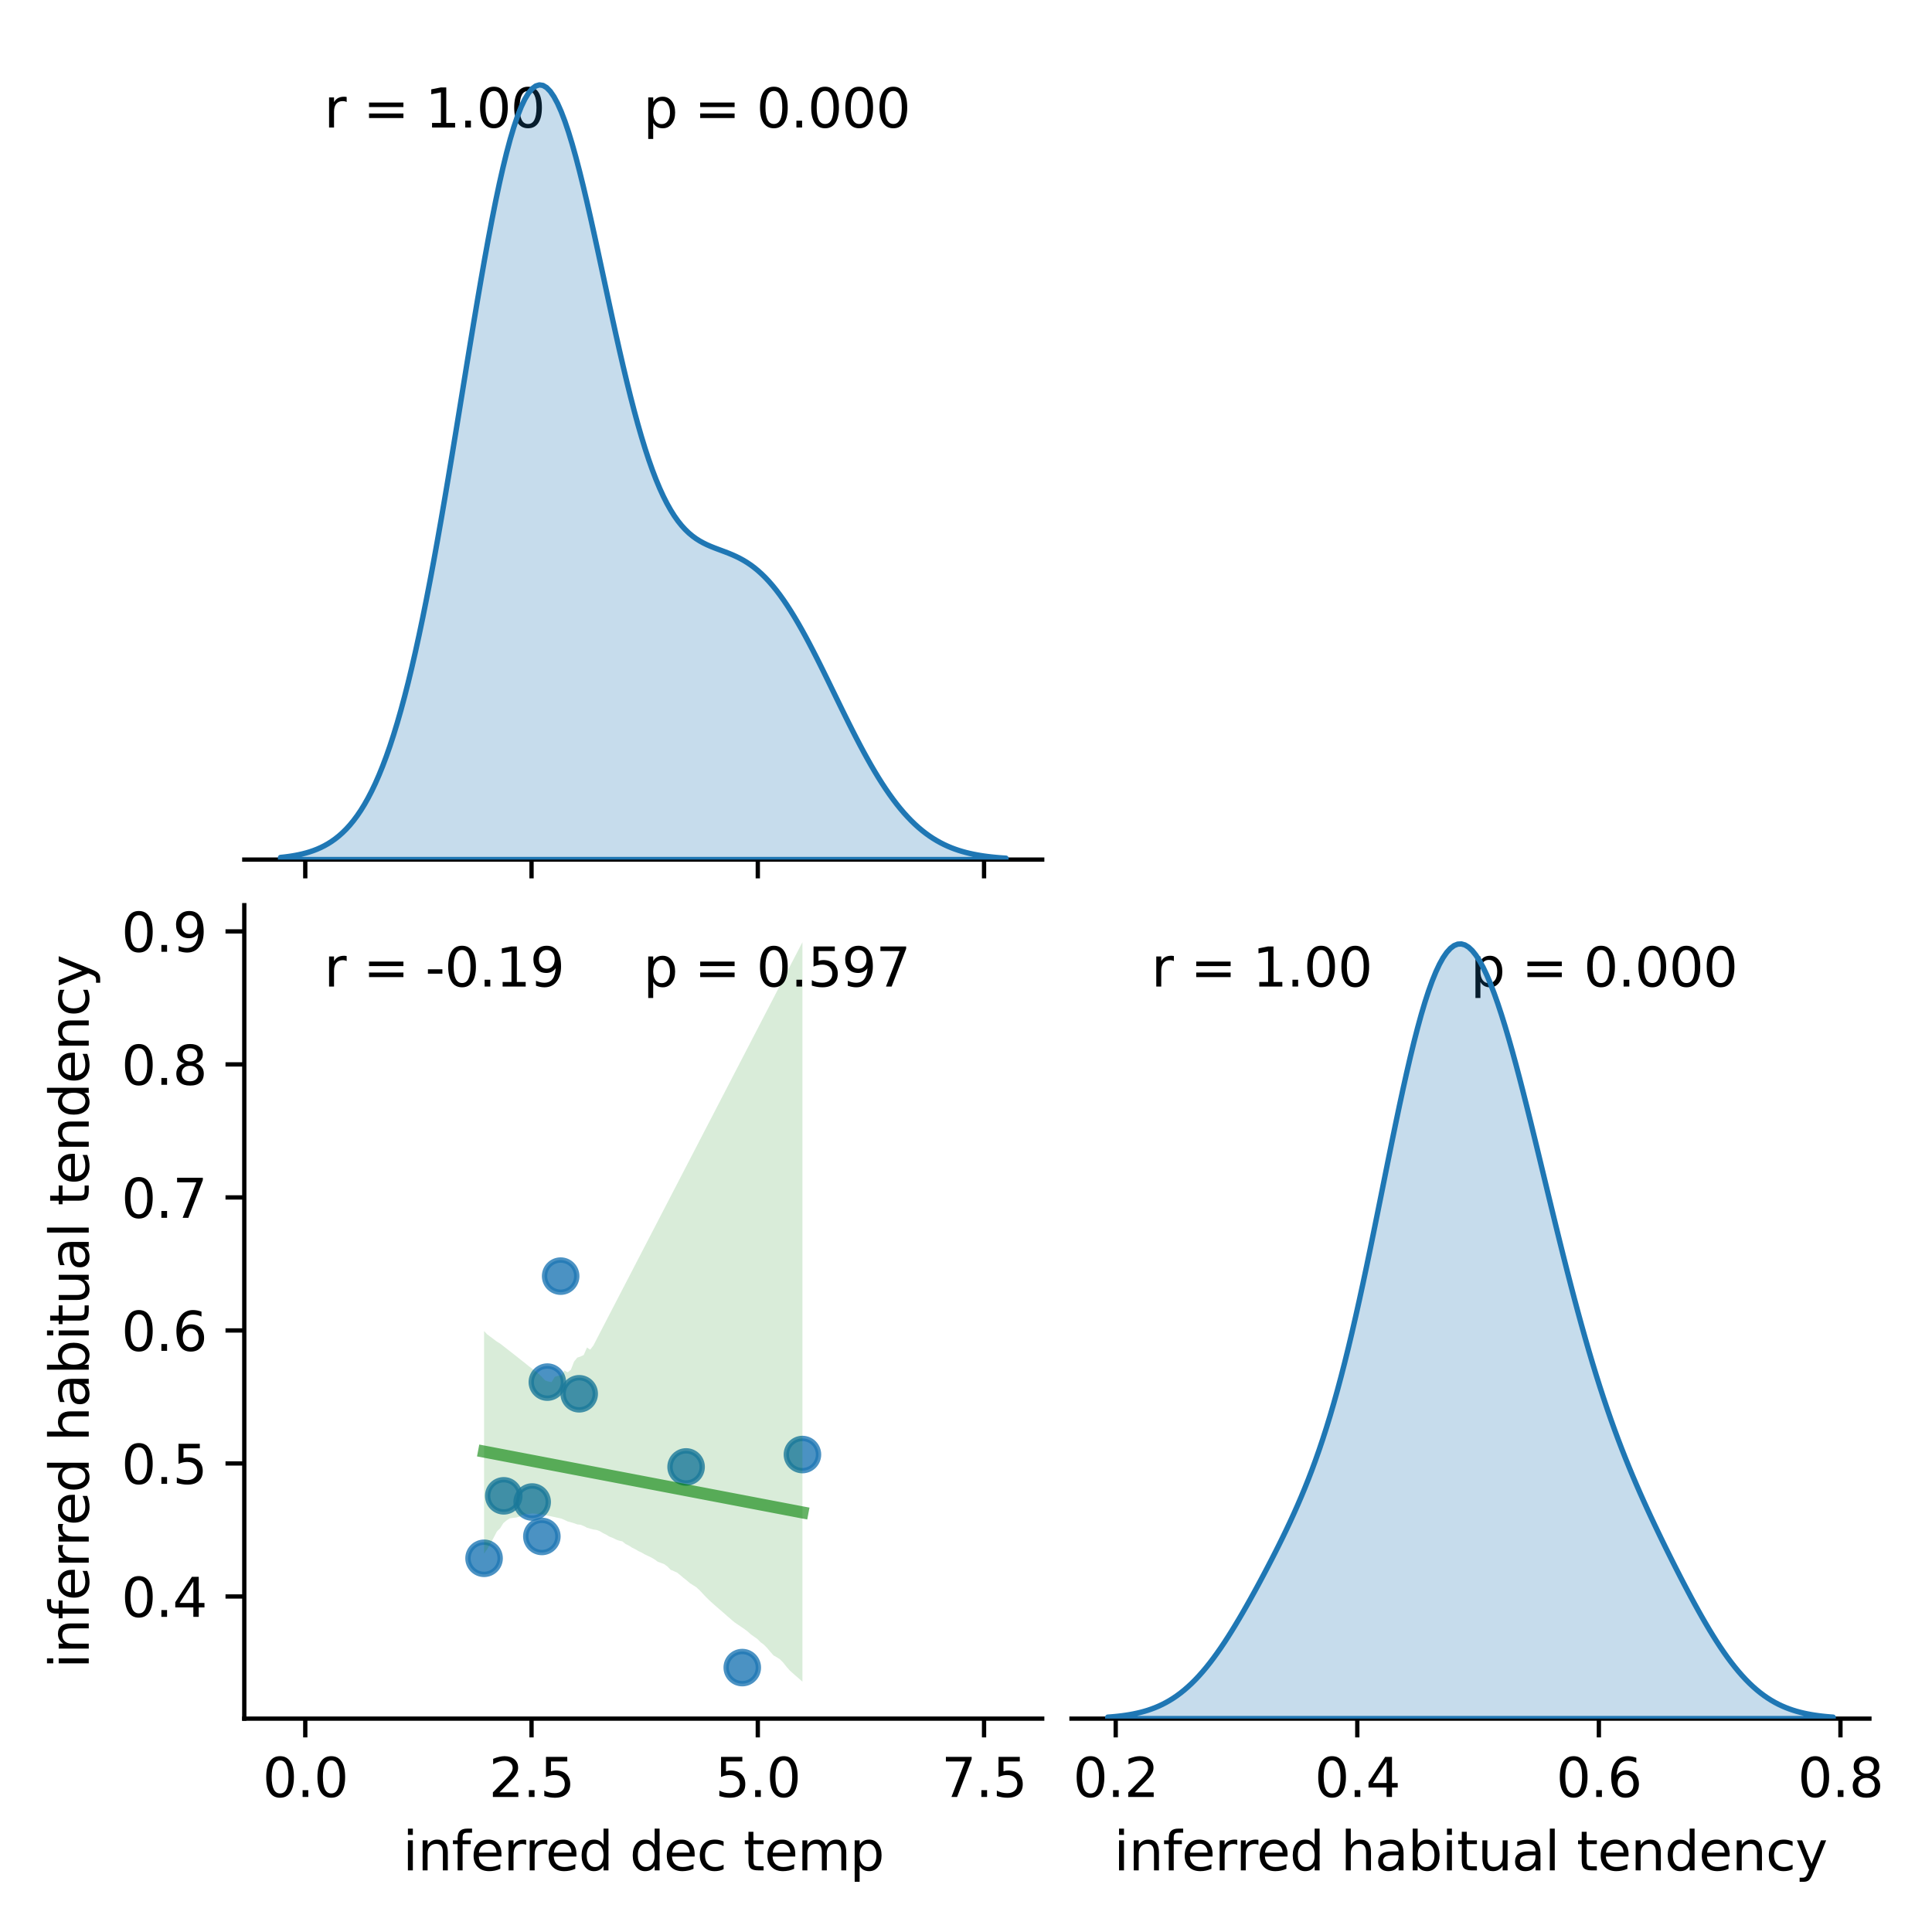 <?xml version="1.0" encoding="utf-8" standalone="no"?>
<!DOCTYPE svg PUBLIC "-//W3C//DTD SVG 1.1//EN"
  "http://www.w3.org/Graphics/SVG/1.1/DTD/svg11.dtd">
<svg xmlns:xlink="http://www.w3.org/1999/xlink" width="360pt" height="360pt" viewBox="0 0 360 360" xmlns="http://www.w3.org/2000/svg" version="1.1">
 <defs>
  <style type="text/css">*{stroke-linejoin: round; stroke-linecap: butt}</style>
 </defs>
 <g id="figure_1">
  <g id="patch_1">
   <path d="M 0 360 
L 360 360 
L 360 0 
L 0 0 
z
" style="fill: #ffffff"/>
  </g>
  <g id="axes_1">
   <g id="patch_2">
    <path d="M 45.52 160.17 
L 194.2 160.17 
L 194.2 8.6 
L 45.52 8.6 
z
" style="fill: #ffffff"/>
   </g>
   <g id="matplotlib.axis_1">
    <g id="xtick_1">
     <g id="line2d_1">
      <defs>
       <path id="m01d8b09041" d="M 0 0 
L 0 3.5 
" style="stroke: #000000; stroke-width: 0.8"/>
      </defs>
      <g>
       <use xlink:href="#m01d8b09041" x="56.883" y="160.17" style="stroke: #000000; stroke-width: 0.8"/>
      </g>
     </g>
    </g>
    <g id="xtick_2">
     <g id="line2d_2">
      <g>
       <use xlink:href="#m01d8b09041" x="99.044" y="160.17" style="stroke: #000000; stroke-width: 0.8"/>
      </g>
     </g>
    </g>
    <g id="xtick_3">
     <g id="line2d_3">
      <g>
       <use xlink:href="#m01d8b09041" x="141.205" y="160.17" style="stroke: #000000; stroke-width: 0.8"/>
      </g>
     </g>
    </g>
    <g id="xtick_4">
     <g id="line2d_4">
      <g>
       <use xlink:href="#m01d8b09041" x="183.365" y="160.17" style="stroke: #000000; stroke-width: 0.8"/>
      </g>
     </g>
    </g>
   </g>
   <g id="patch_3">
    <path d="M 45.52 160.17 
L 194.2 160.17 
" style="fill: none; stroke: #000000; stroke-width: 0.8; stroke-linejoin: miter; stroke-linecap: square"/>
   </g>
   <g id="text_1">
    <!-- r = 1.00  -->
    <g transform="translate(60.388 23.757) scale(0.1 -0.1)">
     <defs>
      <path id="DejaVuSans-72" d="M 2631 2963 
Q 2534 3019 2420 3045 
Q 2306 3072 2169 3072 
Q 1681 3072 1420 2755 
Q 1159 2438 1159 1844 
L 1159 0 
L 581 0 
L 581 3500 
L 1159 3500 
L 1159 2956 
Q 1341 3275 1631 3429 
Q 1922 3584 2338 3584 
Q 2397 3584 2469 3576 
Q 2541 3569 2628 3553 
L 2631 2963 
z
" transform="scale(0.016)"/>
      <path id="DejaVuSans-20" transform="scale(0.016)"/>
      <path id="DejaVuSans-3d" d="M 678 2906 
L 4684 2906 
L 4684 2381 
L 678 2381 
L 678 2906 
z
M 678 1631 
L 4684 1631 
L 4684 1100 
L 678 1100 
L 678 1631 
z
" transform="scale(0.016)"/>
      <path id="DejaVuSans-31" d="M 794 531 
L 1825 531 
L 1825 4091 
L 703 3866 
L 703 4441 
L 1819 4666 
L 2450 4666 
L 2450 531 
L 3481 531 
L 3481 0 
L 794 0 
L 794 531 
z
" transform="scale(0.016)"/>
      <path id="DejaVuSans-2e" d="M 684 794 
L 1344 794 
L 1344 0 
L 684 0 
L 684 794 
z
" transform="scale(0.016)"/>
      <path id="DejaVuSans-30" d="M 2034 4250 
Q 1547 4250 1301 3770 
Q 1056 3291 1056 2328 
Q 1056 1369 1301 889 
Q 1547 409 2034 409 
Q 2525 409 2770 889 
Q 3016 1369 3016 2328 
Q 3016 3291 2770 3770 
Q 2525 4250 2034 4250 
z
M 2034 4750 
Q 2819 4750 3233 4129 
Q 3647 3509 3647 2328 
Q 3647 1150 3233 529 
Q 2819 -91 2034 -91 
Q 1250 -91 836 529 
Q 422 1150 422 2328 
Q 422 3509 836 4129 
Q 1250 4750 2034 4750 
z
" transform="scale(0.016)"/>
     </defs>
     <use xlink:href="#DejaVuSans-72"/>
     <use xlink:href="#DejaVuSans-20" x="41.113"/>
     <use xlink:href="#DejaVuSans-3d" x="72.9"/>
     <use xlink:href="#DejaVuSans-20" x="156.689"/>
     <use xlink:href="#DejaVuSans-31" x="188.477"/>
     <use xlink:href="#DejaVuSans-2e" x="252.1"/>
     <use xlink:href="#DejaVuSans-30" x="283.887"/>
     <use xlink:href="#DejaVuSans-30" x="347.51"/>
     <use xlink:href="#DejaVuSans-20" x="411.133"/>
    </g>
   </g>
   <g id="text_2">
    <!-- p = 0.000 -->
    <g transform="translate(119.86 23.757) scale(0.1 -0.1)">
     <defs>
      <path id="DejaVuSans-70" d="M 1159 525 
L 1159 -1331 
L 581 -1331 
L 581 3500 
L 1159 3500 
L 1159 2969 
Q 1341 3281 1617 3432 
Q 1894 3584 2278 3584 
Q 2916 3584 3314 3078 
Q 3713 2572 3713 1747 
Q 3713 922 3314 415 
Q 2916 -91 2278 -91 
Q 1894 -91 1617 61 
Q 1341 213 1159 525 
z
M 3116 1747 
Q 3116 2381 2855 2742 
Q 2594 3103 2138 3103 
Q 1681 3103 1420 2742 
Q 1159 2381 1159 1747 
Q 1159 1113 1420 752 
Q 1681 391 2138 391 
Q 2594 391 2855 752 
Q 3116 1113 3116 1747 
z
" transform="scale(0.016)"/>
     </defs>
     <use xlink:href="#DejaVuSans-70"/>
     <use xlink:href="#DejaVuSans-20" x="63.477"/>
     <use xlink:href="#DejaVuSans-3d" x="95.264"/>
     <use xlink:href="#DejaVuSans-20" x="179.053"/>
     <use xlink:href="#DejaVuSans-30" x="210.84"/>
     <use xlink:href="#DejaVuSans-2e" x="274.463"/>
     <use xlink:href="#DejaVuSans-30" x="306.25"/>
     <use xlink:href="#DejaVuSans-30" x="369.873"/>
     <use xlink:href="#DejaVuSans-30" x="433.496"/>
    </g>
   </g>
  </g>
  <g id="axes_2">
   <g id="patch_4">
    <path d="M 45.52 320.24 
L 194.2 320.24 
L 194.2 168.67 
L 45.52 168.67 
z
" style="fill: #ffffff"/>
   </g>
   <g id="PathCollection_1">
    <defs>
     <path id="m8be50005af" d="M 0 3 
C 0.796 3 1.559 2.684 2.121 2.121 
C 2.684 1.559 3 0.796 3 0 
C 3 -0.796 2.684 -1.559 2.121 -2.121 
C 1.559 -2.684 0.796 -3 0 -3 
C -0.796 -3 -1.559 -2.684 -2.121 -2.121 
C -2.684 -1.559 -3 -0.796 -3 0 
C -3 0.796 -2.684 1.559 -2.121 2.121 
C -1.559 2.684 -0.796 3 0 3 
z
" style="stroke: #1f77b4; stroke-opacity: 0.8"/>
    </defs>
    <g clip-path="url(#p40cbbec56c)">
     <use xlink:href="#m8be50005af" x="149.521" y="271.034" style="fill: #1f77b4; fill-opacity: 0.8; stroke: #1f77b4; stroke-opacity: 0.8"/>
     <use xlink:href="#m8be50005af" x="100.967" y="286.292" style="fill: #1f77b4; fill-opacity: 0.8; stroke: #1f77b4; stroke-opacity: 0.8"/>
     <use xlink:href="#m8be50005af" x="99.162" y="279.879" style="fill: #1f77b4; fill-opacity: 0.8; stroke: #1f77b4; stroke-opacity: 0.8"/>
     <use xlink:href="#m8be50005af" x="127.845" y="273.343" style="fill: #1f77b4; fill-opacity: 0.8; stroke: #1f77b4; stroke-opacity: 0.8"/>
     <use xlink:href="#m8be50005af" x="104.469" y="237.788" style="fill: #1f77b4; fill-opacity: 0.8; stroke: #1f77b4; stroke-opacity: 0.8"/>
     <use xlink:href="#m8be50005af" x="90.199" y="290.366" style="fill: #1f77b4; fill-opacity: 0.8; stroke: #1f77b4; stroke-opacity: 0.8"/>
     <use xlink:href="#m8be50005af" x="101.991" y="257.537" style="fill: #1f77b4; fill-opacity: 0.8; stroke: #1f77b4; stroke-opacity: 0.8"/>
     <use xlink:href="#m8be50005af" x="138.311" y="310.731" style="fill: #1f77b4; fill-opacity: 0.8; stroke: #1f77b4; stroke-opacity: 0.8"/>
     <use xlink:href="#m8be50005af" x="107.925" y="259.711" style="fill: #1f77b4; fill-opacity: 0.8; stroke: #1f77b4; stroke-opacity: 0.8"/>
     <use xlink:href="#m8be50005af" x="93.867" y="278.726" style="fill: #1f77b4; fill-opacity: 0.8; stroke: #1f77b4; stroke-opacity: 0.8"/>
    </g>
   </g>
   <g id="PolyCollection_1">
    <path d="M 90.199 248.02 
L 90.199 289.488 
L 90.798 288.646 
L 91.397 287.624 
L 91.996 286.509 
L 92.595 285.37 
L 93.195 284.766 
L 93.794 283.809 
L 94.393 283.313 
L 94.992 282.921 
L 95.592 282.834 
L 96.191 282.767 
L 96.79 282.609 
L 97.389 282.242 
L 97.988 282.105 
L 98.588 282.106 
L 99.187 282.003 
L 99.786 282.06 
L 100.385 282.141 
L 100.984 282.183 
L 101.584 282.302 
L 102.183 282.44 
L 102.782 282.567 
L 103.381 282.698 
L 103.981 282.827 
L 104.58 282.961 
L 105.179 283.211 
L 105.778 283.497 
L 106.377 283.653 
L 106.977 283.836 
L 107.576 284.05 
L 108.175 284.115 
L 108.774 284.35 
L 109.374 284.665 
L 109.973 284.839 
L 110.572 284.999 
L 111.171 285.09 
L 111.77 285.309 
L 112.37 285.678 
L 112.969 285.969 
L 113.568 286.334 
L 114.167 286.562 
L 114.767 286.861 
L 115.366 287.085 
L 115.965 287.208 
L 116.564 287.696 
L 117.163 287.987 
L 117.763 288.371 
L 118.362 288.667 
L 118.961 289.026 
L 119.56 289.304 
L 120.159 289.645 
L 120.759 289.931 
L 121.358 290.217 
L 121.957 290.565 
L 122.556 290.998 
L 123.156 291.224 
L 123.755 291.446 
L 124.354 291.884 
L 124.953 292.495 
L 125.552 292.758 
L 126.152 293.022 
L 126.751 293.497 
L 127.35 294.014 
L 127.949 294.475 
L 128.549 294.998 
L 129.148 295.376 
L 129.747 295.761 
L 130.346 296.31 
L 130.945 296.943 
L 131.545 297.582 
L 132.144 298.173 
L 132.743 298.715 
L 133.342 299.245 
L 133.942 299.765 
L 134.541 300.284 
L 135.14 300.807 
L 135.739 301.332 
L 136.338 301.856 
L 136.938 302.344 
L 137.537 302.753 
L 138.136 303.16 
L 138.735 303.567 
L 139.335 304.025 
L 139.934 304.562 
L 140.533 304.984 
L 141.132 305.406 
L 141.731 306.012 
L 142.331 306.458 
L 142.93 307.07 
L 143.529 307.777 
L 144.128 308.459 
L 144.727 308.794 
L 145.327 309.183 
L 145.926 309.789 
L 146.525 310.541 
L 147.124 311.232 
L 147.724 311.78 
L 148.323 312.304 
L 148.922 312.827 
L 149.521 313.35 
L 149.521 175.56 
L 149.521 175.56 
L 148.922 176.716 
L 148.323 177.871 
L 147.724 179.027 
L 147.124 180.183 
L 146.525 181.339 
L 145.926 182.495 
L 145.327 183.651 
L 144.727 184.807 
L 144.128 185.963 
L 143.529 187.119 
L 142.93 188.275 
L 142.331 189.431 
L 141.731 190.587 
L 141.132 191.743 
L 140.533 192.899 
L 139.934 194.055 
L 139.335 195.211 
L 138.735 196.367 
L 138.136 197.523 
L 137.537 198.679 
L 136.938 199.835 
L 136.338 200.991 
L 135.739 202.147 
L 135.14 203.303 
L 134.541 204.459 
L 133.942 205.615 
L 133.342 206.771 
L 132.743 207.926 
L 132.144 209.082 
L 131.545 210.238 
L 130.945 211.394 
L 130.346 212.55 
L 129.747 213.706 
L 129.148 214.862 
L 128.549 216.018 
L 127.949 217.174 
L 127.35 218.33 
L 126.751 219.486 
L 126.152 220.642 
L 125.552 221.798 
L 124.953 222.954 
L 124.354 224.11 
L 123.755 225.266 
L 123.156 226.422 
L 122.556 227.578 
L 121.957 228.734 
L 121.358 229.89 
L 120.759 231.046 
L 120.159 232.202 
L 119.56 233.358 
L 118.961 234.514 
L 118.362 235.67 
L 117.763 236.826 
L 117.163 237.982 
L 116.564 239.137 
L 115.965 240.293 
L 115.366 241.449 
L 114.767 242.605 
L 114.167 243.761 
L 113.568 244.917 
L 112.969 246.073 
L 112.37 247.229 
L 111.77 248.391 
L 111.171 249.552 
L 110.572 250.714 
L 109.973 251.484 
L 109.374 251.09 
L 108.774 252.482 
L 108.175 252.764 
L 107.576 252.969 
L 106.977 253.69 
L 106.377 255.231 
L 105.778 255.712 
L 105.179 255.37 
L 104.58 256.364 
L 103.981 256.354 
L 103.381 256.56 
L 102.782 257.53 
L 102.183 257.421 
L 101.584 257.224 
L 100.984 256.602 
L 100.385 256.013 
L 99.786 255.527 
L 99.187 255.068 
L 98.588 254.614 
L 97.988 254.125 
L 97.389 253.648 
L 96.79 253.174 
L 96.191 252.702 
L 95.592 252.23 
L 94.992 251.761 
L 94.393 251.293 
L 93.794 250.826 
L 93.195 250.359 
L 92.595 249.992 
L 91.996 249.55 
L 91.397 249.096 
L 90.798 248.658 
L 90.199 248.02 
z
" clip-path="url(#p40cbbec56c)" style="fill: #008000; fill-opacity: 0.15"/>
   </g>
   <g id="matplotlib.axis_2">
    <g id="xtick_5">
     <g id="line2d_5">
      <g>
       <use xlink:href="#m01d8b09041" x="56.883" y="320.24" style="stroke: #000000; stroke-width: 0.8"/>
      </g>
     </g>
     <g id="text_3">
      <!-- 0.0 -->
      <g transform="translate(48.932 334.838) scale(0.1 -0.1)">
       <use xlink:href="#DejaVuSans-30"/>
       <use xlink:href="#DejaVuSans-2e" x="63.623"/>
       <use xlink:href="#DejaVuSans-30" x="95.41"/>
      </g>
     </g>
    </g>
    <g id="xtick_6">
     <g id="line2d_6">
      <g>
       <use xlink:href="#m01d8b09041" x="99.044" y="320.24" style="stroke: #000000; stroke-width: 0.8"/>
      </g>
     </g>
     <g id="text_4">
      <!-- 2.5 -->
      <g transform="translate(91.092 334.838) scale(0.1 -0.1)">
       <defs>
        <path id="DejaVuSans-32" d="M 1228 531 
L 3431 531 
L 3431 0 
L 469 0 
L 469 531 
Q 828 903 1448 1529 
Q 2069 2156 2228 2338 
Q 2531 2678 2651 2914 
Q 2772 3150 2772 3378 
Q 2772 3750 2511 3984 
Q 2250 4219 1831 4219 
Q 1534 4219 1204 4116 
Q 875 4013 500 3803 
L 500 4441 
Q 881 4594 1212 4672 
Q 1544 4750 1819 4750 
Q 2544 4750 2975 4387 
Q 3406 4025 3406 3419 
Q 3406 3131 3298 2873 
Q 3191 2616 2906 2266 
Q 2828 2175 2409 1742 
Q 1991 1309 1228 531 
z
" transform="scale(0.016)"/>
        <path id="DejaVuSans-35" d="M 691 4666 
L 3169 4666 
L 3169 4134 
L 1269 4134 
L 1269 2991 
Q 1406 3038 1543 3061 
Q 1681 3084 1819 3084 
Q 2600 3084 3056 2656 
Q 3513 2228 3513 1497 
Q 3513 744 3044 326 
Q 2575 -91 1722 -91 
Q 1428 -91 1123 -41 
Q 819 9 494 109 
L 494 744 
Q 775 591 1075 516 
Q 1375 441 1709 441 
Q 2250 441 2565 725 
Q 2881 1009 2881 1497 
Q 2881 1984 2565 2268 
Q 2250 2553 1709 2553 
Q 1456 2553 1204 2497 
Q 953 2441 691 2322 
L 691 4666 
z
" transform="scale(0.016)"/>
       </defs>
       <use xlink:href="#DejaVuSans-32"/>
       <use xlink:href="#DejaVuSans-2e" x="63.623"/>
       <use xlink:href="#DejaVuSans-35" x="95.41"/>
      </g>
     </g>
    </g>
    <g id="xtick_7">
     <g id="line2d_7">
      <g>
       <use xlink:href="#m01d8b09041" x="141.205" y="320.24" style="stroke: #000000; stroke-width: 0.8"/>
      </g>
     </g>
     <g id="text_5">
      <!-- 5.0 -->
      <g transform="translate(133.253 334.838) scale(0.1 -0.1)">
       <use xlink:href="#DejaVuSans-35"/>
       <use xlink:href="#DejaVuSans-2e" x="63.623"/>
       <use xlink:href="#DejaVuSans-30" x="95.41"/>
      </g>
     </g>
    </g>
    <g id="xtick_8">
     <g id="line2d_8">
      <g>
       <use xlink:href="#m01d8b09041" x="183.365" y="320.24" style="stroke: #000000; stroke-width: 0.8"/>
      </g>
     </g>
     <g id="text_6">
      <!-- 7.5 -->
      <g transform="translate(175.414 334.838) scale(0.1 -0.1)">
       <defs>
        <path id="DejaVuSans-37" d="M 525 4666 
L 3525 4666 
L 3525 4397 
L 1831 0 
L 1172 0 
L 2766 4134 
L 525 4134 
L 525 4666 
z
" transform="scale(0.016)"/>
       </defs>
       <use xlink:href="#DejaVuSans-37"/>
       <use xlink:href="#DejaVuSans-2e" x="63.623"/>
       <use xlink:href="#DejaVuSans-35" x="95.41"/>
      </g>
     </g>
    </g>
    <g id="text_7">
     <!-- inferred dec temp -->
     <g transform="translate(75.044 348.517) scale(0.1 -0.1)">
      <defs>
       <path id="DejaVuSans-69" d="M 603 3500 
L 1178 3500 
L 1178 0 
L 603 0 
L 603 3500 
z
M 603 4863 
L 1178 4863 
L 1178 4134 
L 603 4134 
L 603 4863 
z
" transform="scale(0.016)"/>
       <path id="DejaVuSans-6e" d="M 3513 2113 
L 3513 0 
L 2938 0 
L 2938 2094 
Q 2938 2591 2744 2837 
Q 2550 3084 2163 3084 
Q 1697 3084 1428 2787 
Q 1159 2491 1159 1978 
L 1159 0 
L 581 0 
L 581 3500 
L 1159 3500 
L 1159 2956 
Q 1366 3272 1645 3428 
Q 1925 3584 2291 3584 
Q 2894 3584 3203 3211 
Q 3513 2838 3513 2113 
z
" transform="scale(0.016)"/>
       <path id="DejaVuSans-66" d="M 2375 4863 
L 2375 4384 
L 1825 4384 
Q 1516 4384 1395 4259 
Q 1275 4134 1275 3809 
L 1275 3500 
L 2222 3500 
L 2222 3053 
L 1275 3053 
L 1275 0 
L 697 0 
L 697 3053 
L 147 3053 
L 147 3500 
L 697 3500 
L 697 3744 
Q 697 4328 969 4595 
Q 1241 4863 1831 4863 
L 2375 4863 
z
" transform="scale(0.016)"/>
       <path id="DejaVuSans-65" d="M 3597 1894 
L 3597 1613 
L 953 1613 
Q 991 1019 1311 708 
Q 1631 397 2203 397 
Q 2534 397 2845 478 
Q 3156 559 3463 722 
L 3463 178 
Q 3153 47 2828 -22 
Q 2503 -91 2169 -91 
Q 1331 -91 842 396 
Q 353 884 353 1716 
Q 353 2575 817 3079 
Q 1281 3584 2069 3584 
Q 2775 3584 3186 3129 
Q 3597 2675 3597 1894 
z
M 3022 2063 
Q 3016 2534 2758 2815 
Q 2500 3097 2075 3097 
Q 1594 3097 1305 2825 
Q 1016 2553 972 2059 
L 3022 2063 
z
" transform="scale(0.016)"/>
       <path id="DejaVuSans-64" d="M 2906 2969 
L 2906 4863 
L 3481 4863 
L 3481 0 
L 2906 0 
L 2906 525 
Q 2725 213 2448 61 
Q 2172 -91 1784 -91 
Q 1150 -91 751 415 
Q 353 922 353 1747 
Q 353 2572 751 3078 
Q 1150 3584 1784 3584 
Q 2172 3584 2448 3432 
Q 2725 3281 2906 2969 
z
M 947 1747 
Q 947 1113 1208 752 
Q 1469 391 1925 391 
Q 2381 391 2643 752 
Q 2906 1113 2906 1747 
Q 2906 2381 2643 2742 
Q 2381 3103 1925 3103 
Q 1469 3103 1208 2742 
Q 947 2381 947 1747 
z
" transform="scale(0.016)"/>
       <path id="DejaVuSans-63" d="M 3122 3366 
L 3122 2828 
Q 2878 2963 2633 3030 
Q 2388 3097 2138 3097 
Q 1578 3097 1268 2742 
Q 959 2388 959 1747 
Q 959 1106 1268 751 
Q 1578 397 2138 397 
Q 2388 397 2633 464 
Q 2878 531 3122 666 
L 3122 134 
Q 2881 22 2623 -34 
Q 2366 -91 2075 -91 
Q 1284 -91 818 406 
Q 353 903 353 1747 
Q 353 2603 823 3093 
Q 1294 3584 2113 3584 
Q 2378 3584 2631 3529 
Q 2884 3475 3122 3366 
z
" transform="scale(0.016)"/>
       <path id="DejaVuSans-74" d="M 1172 4494 
L 1172 3500 
L 2356 3500 
L 2356 3053 
L 1172 3053 
L 1172 1153 
Q 1172 725 1289 603 
Q 1406 481 1766 481 
L 2356 481 
L 2356 0 
L 1766 0 
Q 1100 0 847 248 
Q 594 497 594 1153 
L 594 3053 
L 172 3053 
L 172 3500 
L 594 3500 
L 594 4494 
L 1172 4494 
z
" transform="scale(0.016)"/>
       <path id="DejaVuSans-6d" d="M 3328 2828 
Q 3544 3216 3844 3400 
Q 4144 3584 4550 3584 
Q 5097 3584 5394 3201 
Q 5691 2819 5691 2113 
L 5691 0 
L 5113 0 
L 5113 2094 
Q 5113 2597 4934 2840 
Q 4756 3084 4391 3084 
Q 3944 3084 3684 2787 
Q 3425 2491 3425 1978 
L 3425 0 
L 2847 0 
L 2847 2094 
Q 2847 2600 2669 2842 
Q 2491 3084 2119 3084 
Q 1678 3084 1418 2786 
Q 1159 2488 1159 1978 
L 1159 0 
L 581 0 
L 581 3500 
L 1159 3500 
L 1159 2956 
Q 1356 3278 1631 3431 
Q 1906 3584 2284 3584 
Q 2666 3584 2933 3390 
Q 3200 3197 3328 2828 
z
" transform="scale(0.016)"/>
      </defs>
      <use xlink:href="#DejaVuSans-69"/>
      <use xlink:href="#DejaVuSans-6e" x="27.783"/>
      <use xlink:href="#DejaVuSans-66" x="91.162"/>
      <use xlink:href="#DejaVuSans-65" x="126.367"/>
      <use xlink:href="#DejaVuSans-72" x="187.891"/>
      <use xlink:href="#DejaVuSans-72" x="227.254"/>
      <use xlink:href="#DejaVuSans-65" x="266.117"/>
      <use xlink:href="#DejaVuSans-64" x="327.641"/>
      <use xlink:href="#DejaVuSans-20" x="391.117"/>
      <use xlink:href="#DejaVuSans-64" x="422.904"/>
      <use xlink:href="#DejaVuSans-65" x="486.381"/>
      <use xlink:href="#DejaVuSans-63" x="547.904"/>
      <use xlink:href="#DejaVuSans-20" x="602.885"/>
      <use xlink:href="#DejaVuSans-74" x="634.672"/>
      <use xlink:href="#DejaVuSans-65" x="673.881"/>
      <use xlink:href="#DejaVuSans-6d" x="735.404"/>
      <use xlink:href="#DejaVuSans-70" x="832.816"/>
     </g>
    </g>
   </g>
   <g id="matplotlib.axis_3">
    <g id="ytick_1">
     <g id="line2d_9">
      <defs>
       <path id="m5fd5600600" d="M 0 0 
L -3.5 0 
" style="stroke: #000000; stroke-width: 0.8"/>
      </defs>
      <g>
       <use xlink:href="#m5fd5600600" x="45.52" y="297.481" style="stroke: #000000; stroke-width: 0.8"/>
      </g>
     </g>
     <g id="text_8">
      <!-- 0.4 -->
      <g transform="translate(22.617 301.28) scale(0.1 -0.1)">
       <defs>
        <path id="DejaVuSans-34" d="M 2419 4116 
L 825 1625 
L 2419 1625 
L 2419 4116 
z
M 2253 4666 
L 3047 4666 
L 3047 1625 
L 3713 1625 
L 3713 1100 
L 3047 1100 
L 3047 0 
L 2419 0 
L 2419 1100 
L 313 1100 
L 313 1709 
L 2253 4666 
z
" transform="scale(0.016)"/>
       </defs>
       <use xlink:href="#DejaVuSans-30"/>
       <use xlink:href="#DejaVuSans-2e" x="63.623"/>
       <use xlink:href="#DejaVuSans-34" x="95.41"/>
      </g>
     </g>
    </g>
    <g id="ytick_2">
     <g id="line2d_10">
      <g>
       <use xlink:href="#m5fd5600600" x="45.52" y="272.695" style="stroke: #000000; stroke-width: 0.8"/>
      </g>
     </g>
     <g id="text_9">
      <!-- 0.5 -->
      <g transform="translate(22.617 276.494) scale(0.1 -0.1)">
       <use xlink:href="#DejaVuSans-30"/>
       <use xlink:href="#DejaVuSans-2e" x="63.623"/>
       <use xlink:href="#DejaVuSans-35" x="95.41"/>
      </g>
     </g>
    </g>
    <g id="ytick_3">
     <g id="line2d_11">
      <g>
       <use xlink:href="#m5fd5600600" x="45.52" y="247.909" style="stroke: #000000; stroke-width: 0.8"/>
      </g>
     </g>
     <g id="text_10">
      <!-- 0.6 -->
      <g transform="translate(22.617 251.708) scale(0.1 -0.1)">
       <defs>
        <path id="DejaVuSans-36" d="M 2113 2584 
Q 1688 2584 1439 2293 
Q 1191 2003 1191 1497 
Q 1191 994 1439 701 
Q 1688 409 2113 409 
Q 2538 409 2786 701 
Q 3034 994 3034 1497 
Q 3034 2003 2786 2293 
Q 2538 2584 2113 2584 
z
M 3366 4563 
L 3366 3988 
Q 3128 4100 2886 4159 
Q 2644 4219 2406 4219 
Q 1781 4219 1451 3797 
Q 1122 3375 1075 2522 
Q 1259 2794 1537 2939 
Q 1816 3084 2150 3084 
Q 2853 3084 3261 2657 
Q 3669 2231 3669 1497 
Q 3669 778 3244 343 
Q 2819 -91 2113 -91 
Q 1303 -91 875 529 
Q 447 1150 447 2328 
Q 447 3434 972 4092 
Q 1497 4750 2381 4750 
Q 2619 4750 2861 4703 
Q 3103 4656 3366 4563 
z
" transform="scale(0.016)"/>
       </defs>
       <use xlink:href="#DejaVuSans-30"/>
       <use xlink:href="#DejaVuSans-2e" x="63.623"/>
       <use xlink:href="#DejaVuSans-36" x="95.41"/>
      </g>
     </g>
    </g>
    <g id="ytick_4">
     <g id="line2d_12">
      <g>
       <use xlink:href="#m5fd5600600" x="45.52" y="223.123" style="stroke: #000000; stroke-width: 0.8"/>
      </g>
     </g>
     <g id="text_11">
      <!-- 0.7 -->
      <g transform="translate(22.617 226.922) scale(0.1 -0.1)">
       <use xlink:href="#DejaVuSans-30"/>
       <use xlink:href="#DejaVuSans-2e" x="63.623"/>
       <use xlink:href="#DejaVuSans-37" x="95.41"/>
      </g>
     </g>
    </g>
    <g id="ytick_5">
     <g id="line2d_13">
      <g>
       <use xlink:href="#m5fd5600600" x="45.52" y="198.337" style="stroke: #000000; stroke-width: 0.8"/>
      </g>
     </g>
     <g id="text_12">
      <!-- 0.8 -->
      <g transform="translate(22.617 202.136) scale(0.1 -0.1)">
       <defs>
        <path id="DejaVuSans-38" d="M 2034 2216 
Q 1584 2216 1326 1975 
Q 1069 1734 1069 1313 
Q 1069 891 1326 650 
Q 1584 409 2034 409 
Q 2484 409 2743 651 
Q 3003 894 3003 1313 
Q 3003 1734 2745 1975 
Q 2488 2216 2034 2216 
z
M 1403 2484 
Q 997 2584 770 2862 
Q 544 3141 544 3541 
Q 544 4100 942 4425 
Q 1341 4750 2034 4750 
Q 2731 4750 3128 4425 
Q 3525 4100 3525 3541 
Q 3525 3141 3298 2862 
Q 3072 2584 2669 2484 
Q 3125 2378 3379 2068 
Q 3634 1759 3634 1313 
Q 3634 634 3220 271 
Q 2806 -91 2034 -91 
Q 1263 -91 848 271 
Q 434 634 434 1313 
Q 434 1759 690 2068 
Q 947 2378 1403 2484 
z
M 1172 3481 
Q 1172 3119 1398 2916 
Q 1625 2713 2034 2713 
Q 2441 2713 2670 2916 
Q 2900 3119 2900 3481 
Q 2900 3844 2670 4047 
Q 2441 4250 2034 4250 
Q 1625 4250 1398 4047 
Q 1172 3844 1172 3481 
z
" transform="scale(0.016)"/>
       </defs>
       <use xlink:href="#DejaVuSans-30"/>
       <use xlink:href="#DejaVuSans-2e" x="63.623"/>
       <use xlink:href="#DejaVuSans-38" x="95.41"/>
      </g>
     </g>
    </g>
    <g id="ytick_6">
     <g id="line2d_14">
      <g>
       <use xlink:href="#m5fd5600600" x="45.52" y="173.551" style="stroke: #000000; stroke-width: 0.8"/>
      </g>
     </g>
     <g id="text_13">
      <!-- 0.9 -->
      <g transform="translate(22.617 177.35) scale(0.1 -0.1)">
       <defs>
        <path id="DejaVuSans-39" d="M 703 97 
L 703 672 
Q 941 559 1184 500 
Q 1428 441 1663 441 
Q 2288 441 2617 861 
Q 2947 1281 2994 2138 
Q 2813 1869 2534 1725 
Q 2256 1581 1919 1581 
Q 1219 1581 811 2004 
Q 403 2428 403 3163 
Q 403 3881 828 4315 
Q 1253 4750 1959 4750 
Q 2769 4750 3195 4129 
Q 3622 3509 3622 2328 
Q 3622 1225 3098 567 
Q 2575 -91 1691 -91 
Q 1453 -91 1209 -44 
Q 966 3 703 97 
z
M 1959 2075 
Q 2384 2075 2632 2365 
Q 2881 2656 2881 3163 
Q 2881 3666 2632 3958 
Q 2384 4250 1959 4250 
Q 1534 4250 1286 3958 
Q 1038 3666 1038 3163 
Q 1038 2656 1286 2365 
Q 1534 2075 1959 2075 
z
" transform="scale(0.016)"/>
       </defs>
       <use xlink:href="#DejaVuSans-30"/>
       <use xlink:href="#DejaVuSans-2e" x="63.623"/>
       <use xlink:href="#DejaVuSans-39" x="95.41"/>
      </g>
     </g>
    </g>
    <g id="text_14">
     <!-- inferred habitual tendency -->
     <g transform="translate(16.537 310.901) rotate(-90) scale(0.1 -0.1)">
      <defs>
       <path id="DejaVuSans-68" d="M 3513 2113 
L 3513 0 
L 2938 0 
L 2938 2094 
Q 2938 2591 2744 2837 
Q 2550 3084 2163 3084 
Q 1697 3084 1428 2787 
Q 1159 2491 1159 1978 
L 1159 0 
L 581 0 
L 581 4863 
L 1159 4863 
L 1159 2956 
Q 1366 3272 1645 3428 
Q 1925 3584 2291 3584 
Q 2894 3584 3203 3211 
Q 3513 2838 3513 2113 
z
" transform="scale(0.016)"/>
       <path id="DejaVuSans-61" d="M 2194 1759 
Q 1497 1759 1228 1600 
Q 959 1441 959 1056 
Q 959 750 1161 570 
Q 1363 391 1709 391 
Q 2188 391 2477 730 
Q 2766 1069 2766 1631 
L 2766 1759 
L 2194 1759 
z
M 3341 1997 
L 3341 0 
L 2766 0 
L 2766 531 
Q 2569 213 2275 61 
Q 1981 -91 1556 -91 
Q 1019 -91 701 211 
Q 384 513 384 1019 
Q 384 1609 779 1909 
Q 1175 2209 1959 2209 
L 2766 2209 
L 2766 2266 
Q 2766 2663 2505 2880 
Q 2244 3097 1772 3097 
Q 1472 3097 1187 3025 
Q 903 2953 641 2809 
L 641 3341 
Q 956 3463 1253 3523 
Q 1550 3584 1831 3584 
Q 2591 3584 2966 3190 
Q 3341 2797 3341 1997 
z
" transform="scale(0.016)"/>
       <path id="DejaVuSans-62" d="M 3116 1747 
Q 3116 2381 2855 2742 
Q 2594 3103 2138 3103 
Q 1681 3103 1420 2742 
Q 1159 2381 1159 1747 
Q 1159 1113 1420 752 
Q 1681 391 2138 391 
Q 2594 391 2855 752 
Q 3116 1113 3116 1747 
z
M 1159 2969 
Q 1341 3281 1617 3432 
Q 1894 3584 2278 3584 
Q 2916 3584 3314 3078 
Q 3713 2572 3713 1747 
Q 3713 922 3314 415 
Q 2916 -91 2278 -91 
Q 1894 -91 1617 61 
Q 1341 213 1159 525 
L 1159 0 
L 581 0 
L 581 4863 
L 1159 4863 
L 1159 2969 
z
" transform="scale(0.016)"/>
       <path id="DejaVuSans-75" d="M 544 1381 
L 544 3500 
L 1119 3500 
L 1119 1403 
Q 1119 906 1312 657 
Q 1506 409 1894 409 
Q 2359 409 2629 706 
Q 2900 1003 2900 1516 
L 2900 3500 
L 3475 3500 
L 3475 0 
L 2900 0 
L 2900 538 
Q 2691 219 2414 64 
Q 2138 -91 1772 -91 
Q 1169 -91 856 284 
Q 544 659 544 1381 
z
M 1991 3584 
L 1991 3584 
z
" transform="scale(0.016)"/>
       <path id="DejaVuSans-6c" d="M 603 4863 
L 1178 4863 
L 1178 0 
L 603 0 
L 603 4863 
z
" transform="scale(0.016)"/>
       <path id="DejaVuSans-79" d="M 2059 -325 
Q 1816 -950 1584 -1140 
Q 1353 -1331 966 -1331 
L 506 -1331 
L 506 -850 
L 844 -850 
Q 1081 -850 1212 -737 
Q 1344 -625 1503 -206 
L 1606 56 
L 191 3500 
L 800 3500 
L 1894 763 
L 2988 3500 
L 3597 3500 
L 2059 -325 
z
" transform="scale(0.016)"/>
      </defs>
      <use xlink:href="#DejaVuSans-69"/>
      <use xlink:href="#DejaVuSans-6e" x="27.783"/>
      <use xlink:href="#DejaVuSans-66" x="91.162"/>
      <use xlink:href="#DejaVuSans-65" x="126.367"/>
      <use xlink:href="#DejaVuSans-72" x="187.891"/>
      <use xlink:href="#DejaVuSans-72" x="227.254"/>
      <use xlink:href="#DejaVuSans-65" x="266.117"/>
      <use xlink:href="#DejaVuSans-64" x="327.641"/>
      <use xlink:href="#DejaVuSans-20" x="391.117"/>
      <use xlink:href="#DejaVuSans-68" x="422.904"/>
      <use xlink:href="#DejaVuSans-61" x="486.283"/>
      <use xlink:href="#DejaVuSans-62" x="547.562"/>
      <use xlink:href="#DejaVuSans-69" x="611.039"/>
      <use xlink:href="#DejaVuSans-74" x="638.822"/>
      <use xlink:href="#DejaVuSans-75" x="678.031"/>
      <use xlink:href="#DejaVuSans-61" x="741.41"/>
      <use xlink:href="#DejaVuSans-6c" x="802.689"/>
      <use xlink:href="#DejaVuSans-20" x="830.473"/>
      <use xlink:href="#DejaVuSans-74" x="862.26"/>
      <use xlink:href="#DejaVuSans-65" x="901.469"/>
      <use xlink:href="#DejaVuSans-6e" x="962.992"/>
      <use xlink:href="#DejaVuSans-64" x="1026.371"/>
      <use xlink:href="#DejaVuSans-65" x="1089.848"/>
      <use xlink:href="#DejaVuSans-6e" x="1151.371"/>
      <use xlink:href="#DejaVuSans-63" x="1214.75"/>
      <use xlink:href="#DejaVuSans-79" x="1269.73"/>
     </g>
    </g>
   </g>
   <g id="line2d_15">
    <path d="M 90.199 270.486 
L 90.798 270.6 
L 91.397 270.715 
L 91.996 270.829 
L 92.595 270.944 
L 93.195 271.058 
L 93.794 271.173 
L 94.393 271.287 
L 94.992 271.402 
L 95.592 271.516 
L 96.191 271.63 
L 96.79 271.745 
L 97.389 271.859 
L 97.988 271.974 
L 98.588 272.088 
L 99.187 272.203 
L 99.786 272.317 
L 100.385 272.432 
L 100.984 272.546 
L 101.584 272.661 
L 102.183 272.775 
L 102.782 272.889 
L 103.381 273.004 
L 103.981 273.118 
L 104.58 273.233 
L 105.179 273.347 
L 105.778 273.462 
L 106.377 273.576 
L 106.977 273.691 
L 107.576 273.805 
L 108.175 273.92 
L 108.774 274.034 
L 109.374 274.149 
L 109.973 274.263 
L 110.572 274.377 
L 111.171 274.492 
L 111.77 274.606 
L 112.37 274.721 
L 112.969 274.835 
L 113.568 274.95 
L 114.167 275.064 
L 114.767 275.179 
L 115.366 275.293 
L 115.965 275.408 
L 116.564 275.522 
L 117.163 275.636 
L 117.763 275.751 
L 118.362 275.865 
L 118.961 275.98 
L 119.56 276.094 
L 120.159 276.209 
L 120.759 276.323 
L 121.358 276.438 
L 121.957 276.552 
L 122.556 276.667 
L 123.156 276.781 
L 123.755 276.896 
L 124.354 277.01 
L 124.953 277.124 
L 125.552 277.239 
L 126.152 277.353 
L 126.751 277.468 
L 127.35 277.582 
L 127.949 277.697 
L 128.549 277.811 
L 129.148 277.926 
L 129.747 278.04 
L 130.346 278.155 
L 130.945 278.269 
L 131.545 278.383 
L 132.144 278.498 
L 132.743 278.612 
L 133.342 278.727 
L 133.942 278.841 
L 134.541 278.956 
L 135.14 279.07 
L 135.739 279.185 
L 136.338 279.299 
L 136.938 279.414 
L 137.537 279.528 
L 138.136 279.642 
L 138.735 279.757 
L 139.335 279.871 
L 139.934 279.986 
L 140.533 280.1 
L 141.132 280.215 
L 141.731 280.329 
L 142.331 280.444 
L 142.93 280.558 
L 143.529 280.673 
L 144.128 280.787 
L 144.727 280.902 
L 145.327 281.016 
L 145.926 281.13 
L 146.525 281.245 
L 147.124 281.359 
L 147.724 281.474 
L 148.323 281.588 
L 148.922 281.703 
L 149.521 281.817 
" clip-path="url(#p40cbbec56c)" style="fill: none; stroke: #008000; stroke-opacity: 0.6; stroke-width: 2.25; stroke-linecap: square"/>
   </g>
   <g id="patch_5">
    <path d="M 45.52 320.24 
L 45.52 168.67 
" style="fill: none; stroke: #000000; stroke-width: 0.8; stroke-linejoin: miter; stroke-linecap: square"/>
   </g>
   <g id="patch_6">
    <path d="M 45.52 320.24 
L 194.2 320.24 
" style="fill: none; stroke: #000000; stroke-width: 0.8; stroke-linejoin: miter; stroke-linecap: square"/>
   </g>
   <g id="text_15">
    <!-- r = -0.19  -->
    <g transform="translate(60.388 183.827) scale(0.1 -0.1)">
     <defs>
      <path id="DejaVuSans-2d" d="M 313 2009 
L 1997 2009 
L 1997 1497 
L 313 1497 
L 313 2009 
z
" transform="scale(0.016)"/>
     </defs>
     <use xlink:href="#DejaVuSans-72"/>
     <use xlink:href="#DejaVuSans-20" x="41.113"/>
     <use xlink:href="#DejaVuSans-3d" x="72.9"/>
     <use xlink:href="#DejaVuSans-20" x="156.689"/>
     <use xlink:href="#DejaVuSans-2d" x="188.477"/>
     <use xlink:href="#DejaVuSans-30" x="224.561"/>
     <use xlink:href="#DejaVuSans-2e" x="288.184"/>
     <use xlink:href="#DejaVuSans-31" x="319.971"/>
     <use xlink:href="#DejaVuSans-39" x="383.594"/>
     <use xlink:href="#DejaVuSans-20" x="447.217"/>
    </g>
   </g>
   <g id="text_16">
    <!-- p = 0.597 -->
    <g transform="translate(119.86 183.827) scale(0.1 -0.1)">
     <use xlink:href="#DejaVuSans-70"/>
     <use xlink:href="#DejaVuSans-20" x="63.477"/>
     <use xlink:href="#DejaVuSans-3d" x="95.264"/>
     <use xlink:href="#DejaVuSans-20" x="179.053"/>
     <use xlink:href="#DejaVuSans-30" x="210.84"/>
     <use xlink:href="#DejaVuSans-2e" x="274.463"/>
     <use xlink:href="#DejaVuSans-35" x="306.25"/>
     <use xlink:href="#DejaVuSans-39" x="369.873"/>
     <use xlink:href="#DejaVuSans-37" x="433.496"/>
    </g>
   </g>
  </g>
  <g id="axes_3">
   <g id="patch_7">
    <path d="M 199.659 320.24 
L 348.338 320.24 
L 348.338 168.67 
L 199.659 168.67 
z
" style="fill: #ffffff"/>
   </g>
   <g id="matplotlib.axis_4">
    <g id="xtick_9">
     <g id="line2d_16">
      <g>
       <use xlink:href="#m01d8b09041" x="207.896" y="320.24" style="stroke: #000000; stroke-width: 0.8"/>
      </g>
     </g>
     <g id="text_17">
      <!-- 0.2 -->
      <g transform="translate(199.944 334.838) scale(0.1 -0.1)">
       <use xlink:href="#DejaVuSans-30"/>
       <use xlink:href="#DejaVuSans-2e" x="63.623"/>
       <use xlink:href="#DejaVuSans-32" x="95.41"/>
      </g>
     </g>
    </g>
    <g id="xtick_10">
     <g id="line2d_17">
      <g>
       <use xlink:href="#m01d8b09041" x="252.911" y="320.24" style="stroke: #000000; stroke-width: 0.8"/>
      </g>
     </g>
     <g id="text_18">
      <!-- 0.4 -->
      <g transform="translate(244.96 334.838) scale(0.1 -0.1)">
       <use xlink:href="#DejaVuSans-30"/>
       <use xlink:href="#DejaVuSans-2e" x="63.623"/>
       <use xlink:href="#DejaVuSans-34" x="95.41"/>
      </g>
     </g>
    </g>
    <g id="xtick_11">
     <g id="line2d_18">
      <g>
       <use xlink:href="#m01d8b09041" x="297.927" y="320.24" style="stroke: #000000; stroke-width: 0.8"/>
      </g>
     </g>
     <g id="text_19">
      <!-- 0.6 -->
      <g transform="translate(289.975 334.838) scale(0.1 -0.1)">
       <use xlink:href="#DejaVuSans-30"/>
       <use xlink:href="#DejaVuSans-2e" x="63.623"/>
       <use xlink:href="#DejaVuSans-36" x="95.41"/>
      </g>
     </g>
    </g>
    <g id="xtick_12">
     <g id="line2d_19">
      <g>
       <use xlink:href="#m01d8b09041" x="342.942" y="320.24" style="stroke: #000000; stroke-width: 0.8"/>
      </g>
     </g>
     <g id="text_20">
      <!-- 0.8 -->
      <g transform="translate(334.99 334.838) scale(0.1 -0.1)">
       <use xlink:href="#DejaVuSans-30"/>
       <use xlink:href="#DejaVuSans-2e" x="63.623"/>
       <use xlink:href="#DejaVuSans-38" x="95.41"/>
      </g>
     </g>
    </g>
    <g id="text_21">
     <!-- inferred habitual tendency -->
     <g transform="translate(207.552 348.517) scale(0.1 -0.1)">
      <use xlink:href="#DejaVuSans-69"/>
      <use xlink:href="#DejaVuSans-6e" x="27.783"/>
      <use xlink:href="#DejaVuSans-66" x="91.162"/>
      <use xlink:href="#DejaVuSans-65" x="126.367"/>
      <use xlink:href="#DejaVuSans-72" x="187.891"/>
      <use xlink:href="#DejaVuSans-72" x="227.254"/>
      <use xlink:href="#DejaVuSans-65" x="266.117"/>
      <use xlink:href="#DejaVuSans-64" x="327.641"/>
      <use xlink:href="#DejaVuSans-20" x="391.117"/>
      <use xlink:href="#DejaVuSans-68" x="422.904"/>
      <use xlink:href="#DejaVuSans-61" x="486.283"/>
      <use xlink:href="#DejaVuSans-62" x="547.562"/>
      <use xlink:href="#DejaVuSans-69" x="611.039"/>
      <use xlink:href="#DejaVuSans-74" x="638.822"/>
      <use xlink:href="#DejaVuSans-75" x="678.031"/>
      <use xlink:href="#DejaVuSans-61" x="741.41"/>
      <use xlink:href="#DejaVuSans-6c" x="802.689"/>
      <use xlink:href="#DejaVuSans-20" x="830.473"/>
      <use xlink:href="#DejaVuSans-74" x="862.26"/>
      <use xlink:href="#DejaVuSans-65" x="901.469"/>
      <use xlink:href="#DejaVuSans-6e" x="962.992"/>
      <use xlink:href="#DejaVuSans-64" x="1026.371"/>
      <use xlink:href="#DejaVuSans-65" x="1089.848"/>
      <use xlink:href="#DejaVuSans-6e" x="1151.371"/>
      <use xlink:href="#DejaVuSans-63" x="1214.75"/>
      <use xlink:href="#DejaVuSans-79" x="1269.73"/>
     </g>
    </g>
   </g>
   <g id="patch_8">
    <path d="M 199.659 320.24 
L 348.338 320.24 
" style="fill: none; stroke: #000000; stroke-width: 0.8; stroke-linejoin: miter; stroke-linecap: square"/>
   </g>
   <g id="text_22">
    <!-- r = 1.00  -->
    <g transform="translate(214.527 183.827) scale(0.1 -0.1)">
     <use xlink:href="#DejaVuSans-72"/>
     <use xlink:href="#DejaVuSans-20" x="41.113"/>
     <use xlink:href="#DejaVuSans-3d" x="72.9"/>
     <use xlink:href="#DejaVuSans-20" x="156.689"/>
     <use xlink:href="#DejaVuSans-31" x="188.477"/>
     <use xlink:href="#DejaVuSans-2e" x="252.1"/>
     <use xlink:href="#DejaVuSans-30" x="283.887"/>
     <use xlink:href="#DejaVuSans-30" x="347.51"/>
     <use xlink:href="#DejaVuSans-20" x="411.133"/>
    </g>
   </g>
   <g id="text_23">
    <!-- p = 0.000 -->
    <g transform="translate(273.998 183.827) scale(0.1 -0.1)">
     <use xlink:href="#DejaVuSans-70"/>
     <use xlink:href="#DejaVuSans-20" x="63.477"/>
     <use xlink:href="#DejaVuSans-3d" x="95.264"/>
     <use xlink:href="#DejaVuSans-20" x="179.053"/>
     <use xlink:href="#DejaVuSans-30" x="210.84"/>
     <use xlink:href="#DejaVuSans-2e" x="274.463"/>
     <use xlink:href="#DejaVuSans-30" x="306.25"/>
     <use xlink:href="#DejaVuSans-30" x="369.873"/>
     <use xlink:href="#DejaVuSans-30" x="433.496"/>
    </g>
   </g>
  </g>
  <g id="axes_4">
   <g id="PolyCollection_2">
    <defs>
     <path id="m0a778eb8e2" d="M 52.278 -200.229 
L 52.278 -199.83 
L 52.957 -199.83 
L 53.637 -199.83 
L 54.316 -199.83 
L 54.995 -199.83 
L 55.674 -199.83 
L 56.353 -199.83 
L 57.033 -199.83 
L 57.712 -199.83 
L 58.391 -199.83 
L 59.07 -199.83 
L 59.75 -199.83 
L 60.429 -199.83 
L 61.108 -199.83 
L 61.787 -199.83 
L 62.466 -199.83 
L 63.146 -199.83 
L 63.825 -199.83 
L 64.504 -199.83 
L 65.183 -199.83 
L 65.862 -199.83 
L 66.542 -199.83 
L 67.221 -199.83 
L 67.9 -199.83 
L 68.579 -199.83 
L 69.259 -199.83 
L 69.938 -199.83 
L 70.617 -199.83 
L 71.296 -199.83 
L 71.975 -199.83 
L 72.655 -199.83 
L 73.334 -199.83 
L 74.013 -199.83 
L 74.692 -199.83 
L 75.371 -199.83 
L 76.051 -199.83 
L 76.73 -199.83 
L 77.409 -199.83 
L 78.088 -199.83 
L 78.767 -199.83 
L 79.447 -199.83 
L 80.126 -199.83 
L 80.805 -199.83 
L 81.484 -199.83 
L 82.164 -199.83 
L 82.843 -199.83 
L 83.522 -199.83 
L 84.201 -199.83 
L 84.88 -199.83 
L 85.56 -199.83 
L 86.239 -199.83 
L 86.918 -199.83 
L 87.597 -199.83 
L 88.276 -199.83 
L 88.956 -199.83 
L 89.635 -199.83 
L 90.314 -199.83 
L 90.993 -199.83 
L 91.673 -199.83 
L 92.352 -199.83 
L 93.031 -199.83 
L 93.71 -199.83 
L 94.389 -199.83 
L 95.069 -199.83 
L 95.748 -199.83 
L 96.427 -199.83 
L 97.106 -199.83 
L 97.785 -199.83 
L 98.465 -199.83 
L 99.144 -199.83 
L 99.823 -199.83 
L 100.502 -199.83 
L 101.182 -199.83 
L 101.861 -199.83 
L 102.54 -199.83 
L 103.219 -199.83 
L 103.898 -199.83 
L 104.578 -199.83 
L 105.257 -199.83 
L 105.936 -199.83 
L 106.615 -199.83 
L 107.294 -199.83 
L 107.974 -199.83 
L 108.653 -199.83 
L 109.332 -199.83 
L 110.011 -199.83 
L 110.691 -199.83 
L 111.37 -199.83 
L 112.049 -199.83 
L 112.728 -199.83 
L 113.407 -199.83 
L 114.087 -199.83 
L 114.766 -199.83 
L 115.445 -199.83 
L 116.124 -199.83 
L 116.803 -199.83 
L 117.483 -199.83 
L 118.162 -199.83 
L 118.841 -199.83 
L 119.52 -199.83 
L 120.199 -199.83 
L 120.879 -199.83 
L 121.558 -199.83 
L 122.237 -199.83 
L 122.916 -199.83 
L 123.596 -199.83 
L 124.275 -199.83 
L 124.954 -199.83 
L 125.633 -199.83 
L 126.312 -199.83 
L 126.992 -199.83 
L 127.671 -199.83 
L 128.35 -199.83 
L 129.029 -199.83 
L 129.708 -199.83 
L 130.388 -199.83 
L 131.067 -199.83 
L 131.746 -199.83 
L 132.425 -199.83 
L 133.105 -199.83 
L 133.784 -199.83 
L 134.463 -199.83 
L 135.142 -199.83 
L 135.821 -199.83 
L 136.501 -199.83 
L 137.18 -199.83 
L 137.859 -199.83 
L 138.538 -199.83 
L 139.217 -199.83 
L 139.897 -199.83 
L 140.576 -199.83 
L 141.255 -199.83 
L 141.934 -199.83 
L 142.614 -199.83 
L 143.293 -199.83 
L 143.972 -199.83 
L 144.651 -199.83 
L 145.33 -199.83 
L 146.01 -199.83 
L 146.689 -199.83 
L 147.368 -199.83 
L 148.047 -199.83 
L 148.726 -199.83 
L 149.406 -199.83 
L 150.085 -199.83 
L 150.764 -199.83 
L 151.443 -199.83 
L 152.123 -199.83 
L 152.802 -199.83 
L 153.481 -199.83 
L 154.16 -199.83 
L 154.839 -199.83 
L 155.519 -199.83 
L 156.198 -199.83 
L 156.877 -199.83 
L 157.556 -199.83 
L 158.235 -199.83 
L 158.915 -199.83 
L 159.594 -199.83 
L 160.273 -199.83 
L 160.952 -199.83 
L 161.632 -199.83 
L 162.311 -199.83 
L 162.99 -199.83 
L 163.669 -199.83 
L 164.348 -199.83 
L 165.028 -199.83 
L 165.707 -199.83 
L 166.386 -199.83 
L 167.065 -199.83 
L 167.744 -199.83 
L 168.424 -199.83 
L 169.103 -199.83 
L 169.782 -199.83 
L 170.461 -199.83 
L 171.14 -199.83 
L 171.82 -199.83 
L 172.499 -199.83 
L 173.178 -199.83 
L 173.857 -199.83 
L 174.537 -199.83 
L 175.216 -199.83 
L 175.895 -199.83 
L 176.574 -199.83 
L 177.253 -199.83 
L 177.933 -199.83 
L 178.612 -199.83 
L 179.291 -199.83 
L 179.97 -199.83 
L 180.649 -199.83 
L 181.329 -199.83 
L 182.008 -199.83 
L 182.687 -199.83 
L 183.366 -199.83 
L 184.046 -199.83 
L 184.725 -199.83 
L 185.404 -199.83 
L 186.083 -199.83 
L 186.762 -199.83 
L 187.442 -199.83 
L 187.442 -200.09 
L 187.442 -200.09 
L 186.762 -200.135 
L 186.083 -200.188 
L 185.404 -200.249 
L 184.725 -200.318 
L 184.046 -200.398 
L 183.366 -200.489 
L 182.687 -200.592 
L 182.008 -200.709 
L 181.329 -200.841 
L 180.649 -200.989 
L 179.97 -201.157 
L 179.291 -201.344 
L 178.612 -201.552 
L 177.933 -201.785 
L 177.253 -202.042 
L 176.574 -202.327 
L 175.895 -202.642 
L 175.216 -202.987 
L 174.537 -203.366 
L 173.857 -203.779 
L 173.178 -204.23 
L 172.499 -204.719 
L 171.82 -205.248 
L 171.14 -205.819 
L 170.461 -206.434 
L 169.782 -207.093 
L 169.103 -207.798 
L 168.424 -208.549 
L 167.744 -209.347 
L 167.065 -210.193 
L 166.386 -211.087 
L 165.707 -212.027 
L 165.028 -213.014 
L 164.348 -214.047 
L 163.669 -215.125 
L 162.99 -216.245 
L 162.311 -217.406 
L 161.632 -218.607 
L 160.952 -219.843 
L 160.273 -221.113 
L 159.594 -222.412 
L 158.915 -223.738 
L 158.235 -225.087 
L 157.556 -226.455 
L 156.877 -227.836 
L 156.198 -229.228 
L 155.519 -230.625 
L 154.839 -232.023 
L 154.16 -233.417 
L 153.481 -234.802 
L 152.802 -236.173 
L 152.123 -237.526 
L 151.443 -238.856 
L 150.764 -240.159 
L 150.085 -241.43 
L 149.406 -242.665 
L 148.726 -243.86 
L 148.047 -245.012 
L 147.368 -246.118 
L 146.689 -247.174 
L 146.01 -248.179 
L 145.33 -249.13 
L 144.651 -250.025 
L 143.972 -250.864 
L 143.293 -251.646 
L 142.614 -252.371 
L 141.934 -253.039 
L 141.255 -253.652 
L 140.576 -254.211 
L 139.897 -254.718 
L 139.217 -255.177 
L 138.538 -255.591 
L 137.859 -255.964 
L 137.18 -256.301 
L 136.501 -256.608 
L 135.821 -256.89 
L 135.142 -257.155 
L 134.463 -257.409 
L 133.784 -257.662 
L 133.105 -257.92 
L 132.425 -258.193 
L 131.746 -258.49 
L 131.067 -258.822 
L 130.388 -259.197 
L 129.708 -259.626 
L 129.029 -260.12 
L 128.35 -260.687 
L 127.671 -261.34 
L 126.992 -262.086 
L 126.312 -262.937 
L 125.633 -263.899 
L 124.954 -264.983 
L 124.275 -266.194 
L 123.596 -267.54 
L 122.916 -269.026 
L 122.237 -270.655 
L 121.558 -272.431 
L 120.879 -274.355 
L 120.199 -276.425 
L 119.52 -278.641 
L 118.841 -280.999 
L 118.162 -283.492 
L 117.483 -286.114 
L 116.803 -288.855 
L 116.124 -291.703 
L 115.445 -294.647 
L 114.766 -297.671 
L 114.087 -300.76 
L 113.407 -303.895 
L 112.728 -307.057 
L 112.049 -310.226 
L 111.37 -313.381 
L 110.691 -316.5 
L 110.011 -319.559 
L 109.332 -322.536 
L 108.653 -325.408 
L 107.974 -328.152 
L 107.294 -330.745 
L 106.615 -333.165 
L 105.936 -335.392 
L 105.257 -337.405 
L 104.578 -339.185 
L 103.898 -340.717 
L 103.219 -341.984 
L 102.54 -342.975 
L 101.861 -343.677 
L 101.182 -344.081 
L 100.502 -344.182 
L 99.823 -343.975 
L 99.144 -343.459 
L 98.465 -342.633 
L 97.785 -341.5 
L 97.106 -340.068 
L 96.427 -338.341 
L 95.748 -336.331 
L 95.069 -334.049 
L 94.389 -331.509 
L 93.71 -328.726 
L 93.031 -325.716 
L 92.352 -322.497 
L 91.673 -319.089 
L 90.993 -315.512 
L 90.314 -311.786 
L 89.635 -307.932 
L 88.956 -303.972 
L 88.276 -299.926 
L 87.597 -295.817 
L 86.918 -291.664 
L 86.239 -287.489 
L 85.56 -283.31 
L 84.88 -279.147 
L 84.201 -275.016 
L 83.522 -270.936 
L 82.843 -266.92 
L 82.164 -262.984 
L 81.484 -259.14 
L 80.805 -255.4 
L 80.126 -251.773 
L 79.447 -248.27 
L 78.767 -244.896 
L 78.088 -241.658 
L 77.409 -238.561 
L 76.73 -235.609 
L 76.051 -232.803 
L 75.371 -230.144 
L 74.692 -227.634 
L 74.013 -225.27 
L 73.334 -223.051 
L 72.655 -220.975 
L 71.975 -219.037 
L 71.296 -217.235 
L 70.617 -215.564 
L 69.938 -214.018 
L 69.259 -212.593 
L 68.579 -211.283 
L 67.9 -210.082 
L 67.221 -208.984 
L 66.542 -207.984 
L 65.862 -207.075 
L 65.183 -206.251 
L 64.504 -205.506 
L 63.825 -204.836 
L 63.146 -204.233 
L 62.466 -203.693 
L 61.787 -203.211 
L 61.108 -202.781 
L 60.429 -202.4 
L 59.75 -202.062 
L 59.07 -201.763 
L 58.391 -201.501 
L 57.712 -201.27 
L 57.033 -201.068 
L 56.353 -200.891 
L 55.674 -200.737 
L 54.995 -200.604 
L 54.316 -200.488 
L 53.637 -200.388 
L 52.957 -200.303 
L 52.278 -200.229 
z
" style="stroke: #1f77b4"/>
    </defs>
    <g clip-path="url(#p0ae7dfc576)">
     <use xlink:href="#m0a778eb8e2" x="0" y="360" style="fill: #1f77b4; fill-opacity: 0.25; stroke: #1f77b4"/>
    </g>
   </g>
  </g>
  <g id="axes_5">
   <g id="PolyCollection_3">
    <defs>
     <path id="m42a76ee5a2" d="M 206.417 -40.033 
L 206.417 -39.76 
L 207.096 -39.76 
L 207.775 -39.76 
L 208.454 -39.76 
L 209.134 -39.76 
L 209.813 -39.76 
L 210.492 -39.76 
L 211.171 -39.76 
L 211.85 -39.76 
L 212.53 -39.76 
L 213.209 -39.76 
L 213.888 -39.76 
L 214.567 -39.76 
L 215.247 -39.76 
L 215.926 -39.76 
L 216.605 -39.76 
L 217.284 -39.76 
L 217.963 -39.76 
L 218.643 -39.76 
L 219.322 -39.76 
L 220.001 -39.76 
L 220.68 -39.76 
L 221.359 -39.76 
L 222.039 -39.76 
L 222.718 -39.76 
L 223.397 -39.76 
L 224.076 -39.76 
L 224.756 -39.76 
L 225.435 -39.76 
L 226.114 -39.76 
L 226.793 -39.76 
L 227.472 -39.76 
L 228.152 -39.76 
L 228.831 -39.76 
L 229.51 -39.76 
L 230.189 -39.76 
L 230.868 -39.76 
L 231.548 -39.76 
L 232.227 -39.76 
L 232.906 -39.76 
L 233.585 -39.76 
L 234.265 -39.76 
L 234.944 -39.76 
L 235.623 -39.76 
L 236.302 -39.76 
L 236.981 -39.76 
L 237.661 -39.76 
L 238.34 -39.76 
L 239.019 -39.76 
L 239.698 -39.76 
L 240.377 -39.76 
L 241.057 -39.76 
L 241.736 -39.76 
L 242.415 -39.76 
L 243.094 -39.76 
L 243.773 -39.76 
L 244.453 -39.76 
L 245.132 -39.76 
L 245.811 -39.76 
L 246.49 -39.76 
L 247.17 -39.76 
L 247.849 -39.76 
L 248.528 -39.76 
L 249.207 -39.76 
L 249.886 -39.76 
L 250.566 -39.76 
L 251.245 -39.76 
L 251.924 -39.76 
L 252.603 -39.76 
L 253.282 -39.76 
L 253.962 -39.76 
L 254.641 -39.76 
L 255.32 -39.76 
L 255.999 -39.76 
L 256.679 -39.76 
L 257.358 -39.76 
L 258.037 -39.76 
L 258.716 -39.76 
L 259.395 -39.76 
L 260.075 -39.76 
L 260.754 -39.76 
L 261.433 -39.76 
L 262.112 -39.76 
L 262.791 -39.76 
L 263.471 -39.76 
L 264.15 -39.76 
L 264.829 -39.76 
L 265.508 -39.76 
L 266.188 -39.76 
L 266.867 -39.76 
L 267.546 -39.76 
L 268.225 -39.76 
L 268.904 -39.76 
L 269.584 -39.76 
L 270.263 -39.76 
L 270.942 -39.76 
L 271.621 -39.76 
L 272.3 -39.76 
L 272.98 -39.76 
L 273.659 -39.76 
L 274.338 -39.76 
L 275.017 -39.76 
L 275.697 -39.76 
L 276.376 -39.76 
L 277.055 -39.76 
L 277.734 -39.76 
L 278.413 -39.76 
L 279.093 -39.76 
L 279.772 -39.76 
L 280.451 -39.76 
L 281.13 -39.76 
L 281.809 -39.76 
L 282.489 -39.76 
L 283.168 -39.76 
L 283.847 -39.76 
L 284.526 -39.76 
L 285.206 -39.76 
L 285.885 -39.76 
L 286.564 -39.76 
L 287.243 -39.76 
L 287.922 -39.76 
L 288.602 -39.76 
L 289.281 -39.76 
L 289.96 -39.76 
L 290.639 -39.76 
L 291.318 -39.76 
L 291.998 -39.76 
L 292.677 -39.76 
L 293.356 -39.76 
L 294.035 -39.76 
L 294.714 -39.76 
L 295.394 -39.76 
L 296.073 -39.76 
L 296.752 -39.76 
L 297.431 -39.76 
L 298.111 -39.76 
L 298.79 -39.76 
L 299.469 -39.76 
L 300.148 -39.76 
L 300.827 -39.76 
L 301.507 -39.76 
L 302.186 -39.76 
L 302.865 -39.76 
L 303.544 -39.76 
L 304.223 -39.76 
L 304.903 -39.76 
L 305.582 -39.76 
L 306.261 -39.76 
L 306.94 -39.76 
L 307.62 -39.76 
L 308.299 -39.76 
L 308.978 -39.76 
L 309.657 -39.76 
L 310.336 -39.76 
L 311.016 -39.76 
L 311.695 -39.76 
L 312.374 -39.76 
L 313.053 -39.76 
L 313.732 -39.76 
L 314.412 -39.76 
L 315.091 -39.76 
L 315.77 -39.76 
L 316.449 -39.76 
L 317.129 -39.76 
L 317.808 -39.76 
L 318.487 -39.76 
L 319.166 -39.76 
L 319.845 -39.76 
L 320.525 -39.76 
L 321.204 -39.76 
L 321.883 -39.76 
L 322.562 -39.76 
L 323.241 -39.76 
L 323.921 -39.76 
L 324.6 -39.76 
L 325.279 -39.76 
L 325.958 -39.76 
L 326.638 -39.76 
L 327.317 -39.76 
L 327.996 -39.76 
L 328.675 -39.76 
L 329.354 -39.76 
L 330.034 -39.76 
L 330.713 -39.76 
L 331.392 -39.76 
L 332.071 -39.76 
L 332.75 -39.76 
L 333.43 -39.76 
L 334.109 -39.76 
L 334.788 -39.76 
L 335.467 -39.76 
L 336.147 -39.76 
L 336.826 -39.76 
L 337.505 -39.76 
L 338.184 -39.76 
L 338.863 -39.76 
L 339.543 -39.76 
L 340.222 -39.76 
L 340.901 -39.76 
L 341.58 -39.76 
L 341.58 -40.033 
L 341.58 -40.033 
L 340.901 -40.086 
L 340.222 -40.147 
L 339.543 -40.218 
L 338.863 -40.301 
L 338.184 -40.396 
L 337.505 -40.506 
L 336.826 -40.631 
L 336.147 -40.774 
L 335.467 -40.937 
L 334.788 -41.12 
L 334.109 -41.327 
L 333.43 -41.56 
L 332.75 -41.82 
L 332.071 -42.11 
L 331.392 -42.431 
L 330.713 -42.786 
L 330.034 -43.177 
L 329.354 -43.606 
L 328.675 -44.075 
L 327.996 -44.584 
L 327.317 -45.137 
L 326.638 -45.733 
L 325.958 -46.375 
L 325.279 -47.062 
L 324.6 -47.795 
L 323.921 -48.574 
L 323.241 -49.399 
L 322.562 -50.27 
L 321.883 -51.185 
L 321.204 -52.143 
L 320.525 -53.143 
L 319.845 -54.184 
L 319.166 -55.262 
L 318.487 -56.376 
L 317.808 -57.523 
L 317.129 -58.701 
L 316.449 -59.907 
L 315.77 -61.139 
L 315.091 -62.394 
L 314.412 -63.671 
L 313.732 -64.967 
L 313.053 -66.28 
L 312.374 -67.61 
L 311.695 -68.955 
L 311.016 -70.316 
L 310.336 -71.691 
L 309.657 -73.082 
L 308.978 -74.489 
L 308.299 -75.915 
L 307.62 -77.361 
L 306.94 -78.83 
L 306.261 -80.325 
L 305.582 -81.849 
L 304.903 -83.406 
L 304.223 -85 
L 303.544 -86.634 
L 302.865 -88.313 
L 302.186 -90.04 
L 301.507 -91.819 
L 300.827 -93.654 
L 300.148 -95.548 
L 299.469 -97.503 
L 298.79 -99.521 
L 298.111 -101.605 
L 297.431 -103.755 
L 296.752 -105.972 
L 296.073 -108.256 
L 295.394 -110.605 
L 294.714 -113.017 
L 294.035 -115.492 
L 293.356 -118.024 
L 292.677 -120.611 
L 291.998 -123.247 
L 291.318 -125.929 
L 290.639 -128.65 
L 289.96 -131.404 
L 289.281 -134.184 
L 288.602 -136.984 
L 287.922 -139.794 
L 287.243 -142.607 
L 286.564 -145.414 
L 285.885 -148.206 
L 285.206 -150.972 
L 284.526 -153.705 
L 283.847 -156.392 
L 283.168 -159.023 
L 282.489 -161.586 
L 281.809 -164.072 
L 281.13 -166.467 
L 280.451 -168.761 
L 279.772 -170.94 
L 279.093 -172.994 
L 278.413 -174.91 
L 277.734 -176.675 
L 277.055 -178.28 
L 276.376 -179.711 
L 275.697 -180.959 
L 275.017 -182.013 
L 274.338 -182.863 
L 273.659 -183.501 
L 272.98 -183.92 
L 272.3 -184.112 
L 271.621 -184.074 
L 270.942 -183.8 
L 270.263 -183.289 
L 269.584 -182.54 
L 268.904 -181.555 
L 268.225 -180.335 
L 267.546 -178.886 
L 266.867 -177.214 
L 266.188 -175.326 
L 265.508 -173.233 
L 264.829 -170.946 
L 264.15 -168.476 
L 263.471 -165.839 
L 262.791 -163.049 
L 262.112 -160.123 
L 261.433 -157.078 
L 260.754 -153.932 
L 260.075 -150.702 
L 259.395 -147.408 
L 258.716 -144.067 
L 258.037 -140.697 
L 257.358 -137.317 
L 256.679 -133.944 
L 255.999 -130.593 
L 255.32 -127.279 
L 254.641 -124.016 
L 253.962 -120.818 
L 253.282 -117.694 
L 252.603 -114.655 
L 251.924 -111.708 
L 251.245 -108.86 
L 250.566 -106.115 
L 249.886 -103.476 
L 249.207 -100.944 
L 248.528 -98.521 
L 247.849 -96.203 
L 247.17 -93.99 
L 246.49 -91.876 
L 245.811 -89.857 
L 245.132 -87.929 
L 244.453 -86.084 
L 243.773 -84.316 
L 243.094 -82.62 
L 242.415 -80.987 
L 241.736 -79.411 
L 241.057 -77.886 
L 240.377 -76.405 
L 239.698 -74.963 
L 239.019 -73.554 
L 238.34 -72.175 
L 237.661 -70.821 
L 236.981 -69.489 
L 236.302 -68.177 
L 235.623 -66.882 
L 234.944 -65.605 
L 234.265 -64.345 
L 233.585 -63.102 
L 232.906 -61.877 
L 232.227 -60.671 
L 231.548 -59.487 
L 230.868 -58.325 
L 230.189 -57.189 
L 229.51 -56.081 
L 228.831 -55.002 
L 228.152 -53.956 
L 227.472 -52.946 
L 226.793 -51.972 
L 226.114 -51.037 
L 225.435 -50.142 
L 224.756 -49.29 
L 224.076 -48.481 
L 223.397 -47.716 
L 222.718 -46.995 
L 222.039 -46.319 
L 221.359 -45.687 
L 220.68 -45.098 
L 220.001 -44.552 
L 219.322 -44.048 
L 218.643 -43.584 
L 217.963 -43.159 
L 217.284 -42.772 
L 216.605 -42.419 
L 215.926 -42.1 
L 215.247 -41.812 
L 214.567 -41.554 
L 213.888 -41.322 
L 213.209 -41.116 
L 212.53 -40.933 
L 211.85 -40.772 
L 211.171 -40.629 
L 210.492 -40.504 
L 209.813 -40.395 
L 209.134 -40.3 
L 208.454 -40.218 
L 207.775 -40.147 
L 207.096 -40.085 
L 206.417 -40.033 
z
" style="stroke: #1f77b4"/>
    </defs>
    <g clip-path="url(#p62994afda2)">
     <use xlink:href="#m42a76ee5a2" x="0" y="360" style="fill: #1f77b4; fill-opacity: 0.25; stroke: #1f77b4"/>
    </g>
   </g>
  </g>
 </g>
 <defs>
  <clipPath id="p40cbbec56c">
   <rect x="45.52" y="168.67" width="148.68" height="151.57"/>
  </clipPath>
  <clipPath id="p0ae7dfc576">
   <rect x="45.52" y="8.6" width="148.68" height="151.57"/>
  </clipPath>
  <clipPath id="p62994afda2">
   <rect x="199.659" y="168.67" width="148.68" height="151.57"/>
  </clipPath>
 </defs>
</svg>
